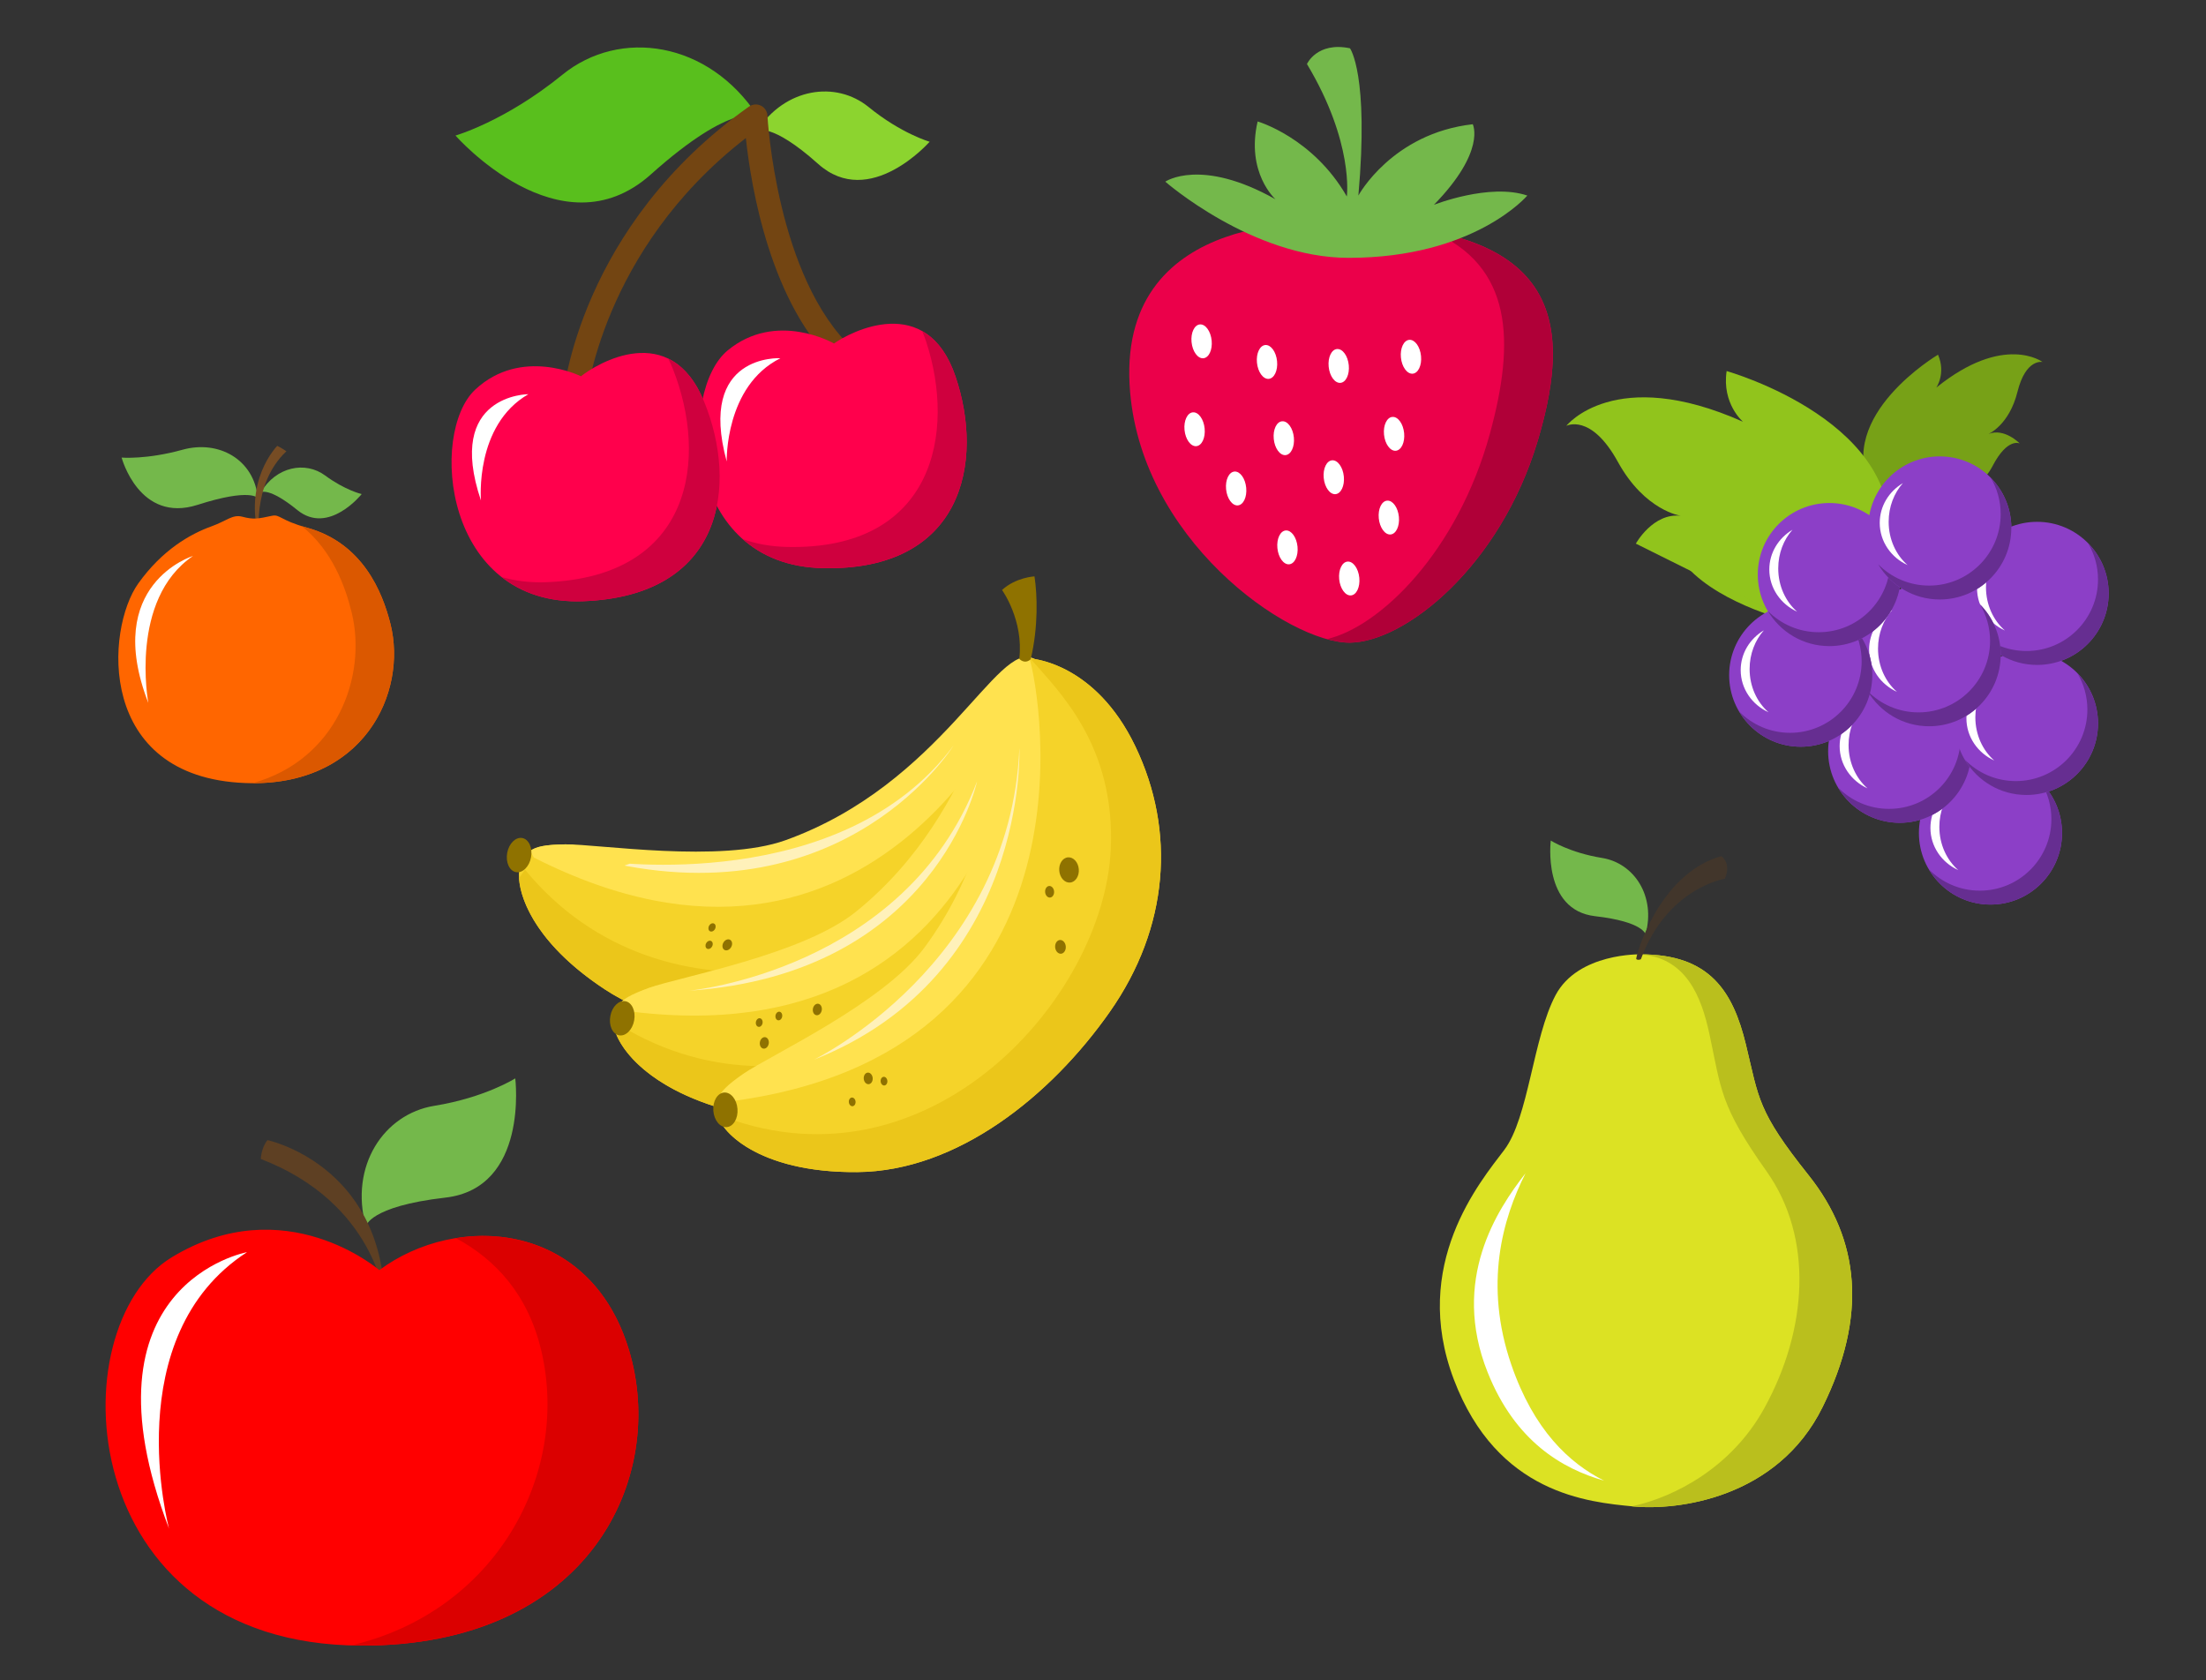 <!--?xml version="1.0" encoding="utf-8"?-->
<!-- Generator: Adobe Illustrator 15.0.0, SVG Export Plug-In . SVG Version: 6.00 Build 0)  -->
<svg xmlns="http://www.w3.org/2000/svg" xmlns:xlink="http://www.w3.org/1999/xlink" width="200px" height="152.333px" viewBox="0 0 200 152.333">
<rect x="0" y="0" width="200" height="152.333" fill="#333333" stroke="none"/>
<g>
	<g>
		<defs>
			<rect id="SVGID_1_" x="6.105" y="35.789" width="35.071" height="40.669"/>
		</defs>
		<clipPath id="SVGID_2_">
			<use xlink:href="#SVGID_1_" overflow="visible"/>
		</clipPath>
	</g>
</g>
<g>
	<path style="position: relative;" id="path-0" fill="#74B84B" d="M23.378,45.167c0,0-0.612-0.951-5.467,0.606c-5.293,1.698-6.885-4.285-6.885-4.285s2.257,0.194,5.521-0.712   S23.044,41.643,23.378,45.167"/>
</g>
<g>
	<path style="position: relative;" id="path-1" fill="#74B84B" d="M23.646,44.643c0,0,0.707-0.52,3.309,1.6c2.837,2.312,5.834-1.445,5.834-1.445s-1.513-0.355-3.309-1.685   C27.686,41.785,25.024,42.299,23.646,44.643"/>
</g>
<g>
	<path style="position: relative;" id="path-2" fill="#764C24" d="M25.135,40.427c0,0-3.164,3.173-1.593,8.52c0,0-0.833-4.956,2.424-8.032   C25.965,40.914,25.429,40.552,25.135,40.427"/>
</g>
<g>
	<path style="position: relative;" id="path-3" fill="#FF6600" d="M21.948,46.845c-0.86-0.227-1.432,0.394-2.745,0.865c-1.963,0.705-4.486,2.144-6.662,5.182   c-2.968,4.144-3.821,17.584,9.693,18.103c10.705,0.411,14.731-8.157,13.166-14.417c-0.728-2.912-2.52-7.338-7.559-8.732   c-2.493-0.69-2.447-1.24-3.194-1.08C23.388,47.035,23.012,47.125,21.948,46.845"/>
</g>
<g>
	<path style="position: relative;" id="path-4" fill="#DB5800" d="M35.401,56.577c-0.728-2.912-2.52-7.338-7.559-8.733c-0.173-0.047-0.333-0.095-0.482-0.141   c2.752,2.189,3.951,5.473,4.528,7.85c1.404,5.785-1.368,13.344-8.989,15.454C33.105,71.046,36.933,62.706,35.401,56.577"/>
</g>
<g>
	<defs>
		<rect id="SVGID_3_" x="12.259" y="50.409" width="5.235" height="13.318"/>
	</defs>
	<clipPath id="SVGID_4_">
		<use xlink:href="#SVGID_3_" overflow="visible"/>
	</clipPath>
	<g clip-path="url(#SVGID_4_)">
		<path style="position: relative;" id="path-5" fill="#FFFFFF" d="M17.494,50.409c0,0-8.234,2.52-4.049,13.318C13.445,63.727,11.69,54.369,17.494,50.409"/>
	</g>
</g>
<g>
	<g>
		
			<path style="position: relative;" id="path-6" fill="none" stroke="#6083A8" stroke-width="1.5" stroke-linecap="round" stroke-linejoin="round" stroke-dasharray="2.05,6.15" d="    M127.6,10.089"/>
	</g>
</g>
<g>
	<path style="position: relative;" id="path-7" fill="#EB004A" d="M120.364,20.261c0,0-18.81-1.525-17.956,14.575c0.74,13.96,14.401,23.499,19.987,23.431   c4.994-0.061,13.599-6.893,17.016-18.3C142.828,28.559,141.054,20.013,120.364,20.261"/>
</g>
<g>
	<path style="position: relative;" id="path-8" fill="#B00038" d="M129.764,20.95c7.404,3.143,7.606,10.007,5.311,18.375c-2.949,10.749-10.01,17.534-14.779,18.619   c0.777,0.215,1.489,0.33,2.101,0.323c4.994-0.061,13.599-6.893,17.016-18.301C142.213,30.611,141.515,23.184,129.764,20.95"/>
</g>
<g>
	<path style="position: relative;" id="path-9" fill="#FFFFFF" d="M109.852,30.883c0.083,0.848-0.259,1.563-0.763,1.6c-0.503,0.036-0.978-0.622-1.061-1.469   c-0.082-0.847,0.259-1.563,0.763-1.6S109.77,30.036,109.852,30.883"/>
</g>
<g>
	<path style="position: relative;" id="path-10" fill="#FFFFFF" d="M115.782,32.751c0.083,0.847-0.259,1.563-0.763,1.6c-0.503,0.036-0.979-0.622-1.061-1.469   c-0.082-0.848,0.259-1.564,0.763-1.6C115.225,31.246,115.7,31.904,115.782,32.751"/>
</g>
<g>
	<path style="position: relative;" id="path-11" fill="#FFFFFF" d="M109.215,38.853c0.083,0.848-0.259,1.563-0.763,1.6c-0.503,0.036-0.979-0.622-1.061-1.469   s0.259-1.563,0.763-1.6S109.133,38.005,109.215,38.853"/>
</g>
<g>
	<path style="position: relative;" id="path-12" fill="#FFFFFF" d="M117.305,39.664c0.082,0.847-0.259,1.563-0.763,1.6c-0.504,0.036-0.979-0.622-1.061-1.469   c-0.083-0.848,0.259-1.564,0.763-1.6C116.747,38.158,117.223,38.816,117.305,39.664"/>
</g>
<g>
	<path style="position: relative;" id="path-13" fill="#FFFFFF" d="M112.983,44.223c0.083,0.848-0.259,1.563-0.763,1.6c-0.504,0.036-0.979-0.622-1.061-1.469   c-0.082-0.848,0.259-1.563,0.763-1.6C112.426,42.718,112.901,43.375,112.983,44.223"/>
</g>
<g>
	<path style="position: relative;" id="path-14" fill="#FFFFFF" d="M123.238,52.385c0.082,0.848-0.26,1.563-0.764,1.6c-0.503,0.036-0.978-0.622-1.061-1.469   c-0.082-0.847,0.259-1.564,0.763-1.599C122.681,50.88,123.155,51.538,123.238,52.385"/>
</g>
<g>
	<path style="position: relative;" id="path-15" fill="#FFFFFF" d="M121.835,43.204c0.082,0.847-0.259,1.563-0.763,1.6c-0.503,0.036-0.979-0.622-1.061-1.469   c-0.082-0.848,0.259-1.563,0.763-1.6S121.753,42.356,121.835,43.204"/>
</g>
<g>
	<path style="position: relative;" id="path-16" fill="#FFFFFF" d="M126.827,46.86c0.082,0.848-0.26,1.563-0.764,1.6c-0.503,0.036-0.978-0.622-1.061-1.469   c-0.082-0.848,0.259-1.563,0.763-1.6S126.744,46.013,126.827,46.86"/>
</g>
<g>
	<path style="position: relative;" id="path-17" fill="#FFFFFF" d="M122.283,33.114c0.082,0.847-0.26,1.563-0.763,1.599c-0.504,0.036-0.979-0.621-1.061-1.468   c-0.082-0.848,0.259-1.564,0.762-1.6C121.726,31.609,122.201,32.266,122.283,33.114"/>
</g>
<g>
	<path style="position: relative;" id="path-18" fill="#FFFFFF" d="M128.833,32.281c0.083,0.848-0.259,1.563-0.762,1.6c-0.504,0.036-0.979-0.622-1.062-1.469   c-0.082-0.847,0.26-1.563,0.763-1.6C128.276,30.776,128.751,31.433,128.833,32.281"/>
</g>
<g>
	<path style="position: relative;" id="path-19" fill="#FFFFFF" d="M127.302,39.269c0.082,0.848-0.26,1.563-0.764,1.6c-0.503,0.036-0.979-0.622-1.061-1.469   s0.259-1.563,0.763-1.6S127.219,38.421,127.302,39.269"/>
</g>
<g>
	<path style="position: relative;" id="path-20" fill="#FFFFFF" d="M117.636,49.564c0.082,0.848-0.26,1.563-0.764,1.6c-0.503,0.036-0.979-0.622-1.061-1.469   c-0.082-0.848,0.259-1.563,0.763-1.6S117.553,48.717,117.636,49.564"/>
</g>
<g>
	<path style="position: relative;" id="path-21" fill="#74B84B" d="M130.002,18.57c4.759-4.882,3.521-7.306,3.521-7.306c-7.322,0.829-10.37,6.466-10.37,6.466   c0.976-11.001-0.762-13.352-0.762-13.352c-2.986-0.622-3.9,1.428-3.9,1.428c4.281,7.137,3.615,12.008,3.615,12.008   c-3.07-5.355-8.087-6.802-8.087-6.802c-1.08,4.659,1.617,7.054,1.617,7.054c-6.779-3.814-9.989-1.596-9.989-1.596   s7.889,6.908,16.616,6.908c11.421,0,16.207-5.648,16.207-5.648C135.048,16.573,130.002,18.57,130.002,18.57"/>
</g>
<g>
	<path style="position: relative;" id="path-22" fill="#F5D329" d="M93.753,59.715c0,0,4.718,3.463,3.509,11.92c-1.209,8.457-6.624,15.361-15.302,18.726   c-8.679,3.363-19.533,4.33-27.118-0.654S46.5,79.509,47.296,78.125c0.631-1.097,1.051-1.527,3.955-1.569   c2.904-0.041,13.755,4.286,19.925,3.351c12.734-1.931,15.861-14.881,18.152-17.283C91.62,60.222,92.531,59.462,93.753,59.715"/>
</g>
<g>
	<path style="position: relative;" id="path-23" fill="#EBC61A" d="M97.262,71.635c1.165-8.145-3.167-11.657-3.488-11.904c0.488,3.839,0.717,10.365-4.302,18.382   c-6.224,9.941-29.275,16.103-41.873,0.736l-0.541,0.774c0.145,2.254,1.93,6.235,7.784,10.083   c7.584,4.984,18.438,4.018,27.118,0.654C90.639,86.997,96.053,80.092,97.262,71.635"/>
</g>
<g>
	<path style="position: relative;" id="path-24" fill="#FFE24F" d="M71.219,76.178c-5.872,2.113-17.064,0.336-19.968,0.377c-1.809,0.026-2.654,0.203-3.186,0.598l0.337,0.6   c30.985,15.715,44.355-14.856,45.309-18.044C90.395,58.013,85.447,71.059,71.219,76.178"/>
</g>
<g>
	<defs>
		<polyline id="SVGID_5_" points="54.801,79.141 86.441,79.141 86.441,67.608   "/>
	</defs>
	<clipPath id="SVGID_6_">
		<use xlink:href="#SVGID_5_" overflow="visible"/>
	</clipPath>
	<g clip-path="url(#SVGID_6_)">
		<path style="position: relative;" id="path-25" fill="#FFF1BA" d="M54.801,78.095c0,0,21.488,3.125,31.64-10.487C86.441,67.608,76.735,83.26,54.801,78.095"/>
	</g>
</g>
<g>
	<path style="position: relative;" id="path-26" fill="#8F7200" d="M86.809,78.047c-0.306,0.555-0.902,0.813-1.332,0.576c-0.43-0.238-0.529-0.88-0.223-1.434   c0.306-0.555,0.902-0.813,1.332-0.575S87.114,77.494,86.809,78.047"/>
</g>
<g>
	<path style="position: relative;" id="path-27" fill="#8F7200" d="M83.824,78.48c-0.14,0.254-0.414,0.372-0.61,0.264c-0.197-0.109-0.243-0.403-0.102-0.657   c0.14-0.254,0.413-0.372,0.61-0.264C83.918,77.932,83.964,78.226,83.824,78.48"/>
</g>
<g>
	<path style="position: relative;" id="path-28" fill="#8F7200" d="M66.292,85.863c-0.14,0.254-0.414,0.372-0.61,0.264s-0.243-0.403-0.102-0.657s0.413-0.372,0.61-0.263   C66.387,85.315,66.433,85.609,66.292,85.863"/>
</g>
<g>
	<path style="position: relative;" id="path-29" fill="#8F7200" d="M64.557,85.814c-0.105,0.19-0.31,0.279-0.458,0.197c-0.147-0.081-0.182-0.302-0.077-0.492   s0.31-0.279,0.458-0.198C64.628,85.403,64.663,85.624,64.557,85.814"/>
</g>
<g>
	<path style="position: relative;" id="path-30" fill="#8F7200" d="M64.821,84.234c-0.105,0.19-0.31,0.278-0.458,0.197c-0.147-0.082-0.182-0.302-0.077-0.493   c0.105-0.19,0.31-0.279,0.458-0.197S64.926,84.042,64.821,84.234"/>
</g>
<g>
	<path style="position: relative;" id="path-31" fill="#8F7200" d="M81.931,83.215c-0.167,0.302-0.491,0.441-0.725,0.313s-0.288-0.479-0.121-0.78   c0.166-0.302,0.491-0.441,0.724-0.313C82.043,82.564,82.097,82.913,81.931,83.215"/>
</g>
<g>
	<path style="position: relative;" id="path-32" fill="#F5D329" d="M93.491,59.73c0,0,5.592,1.727,7.22,10.113c1.628,8.387-1.226,16.683-8.324,22.704   c-7.099,6.021-17.037,10.49-25.836,8.266c-8.798-2.225-11.222-6.902-10.923-8.472c0.236-1.242,0.492-1.786,3.223-2.777   c2.73-0.99,14.4-0.457,19.923-3.362c11.399-5.995,10.111-19.255,11.489-22.275C91.641,60.908,92.253,59.891,93.491,59.73"/>
</g>
<g>
	<path style="position: relative;" id="path-33" fill="#EBC61A" d="M100.711,69.843c-1.568-8.077-6.812-9.976-7.196-10.105c1.719,3.468,4.074,9.559,1.958,18.776   c-2.624,11.432-22.385,24.805-39.321,14.413l-0.258,0.908c0.875,2.083,3.866,5.26,10.658,6.978   c8.799,2.225,18.737-2.244,25.835-8.266S102.34,78.23,100.711,69.843"/>
</g>
<g>
	<path style="position: relative;" id="path-34" fill="#FFE24F" d="M77.594,82.667c-4.855,3.92-16.013,5.906-18.743,6.897c-1.701,0.617-2.44,1.062-2.814,1.608l0.514,0.456   c34.424,4.697,37.041-28.567,36.898-31.891C89.76,59.222,89.359,73.169,77.594,82.667"/>
</g>
<g>
	<path style="position: relative;" id="path-35" fill="#8F7200" d="M57.495,92.519c-0.156,0.854-0.767,1.458-1.363,1.35c-0.597-0.108-0.955-0.89-0.799-1.744   c0.156-0.854,0.766-1.457,1.363-1.349C57.292,90.885,57.65,91.666,57.495,92.519"/>
</g>
<g>
	<path style="position: relative;" id="path-36" fill="#8F7200" d="M48.146,77.723c-0.156,0.854-0.767,1.458-1.363,1.35c-0.597-0.108-0.955-0.89-0.799-1.744   c0.156-0.854,0.766-1.457,1.363-1.349C47.944,76.089,48.302,76.87,48.146,77.723"/>
</g>
<g>
	<defs>
		<polyline id="SVGID_7_" points="62.453,89.828 88.584,89.828 88.584,70.841   "/>
	</defs>
	<clipPath id="SVGID_8_">
		<use xlink:href="#SVGID_7_" overflow="visible"/>
	</clipPath>
	<g clip-path="url(#SVGID_8_)">
		<path style="position: relative;" id="path-37" fill="#FFF1BA" d="M62.453,89.828c0,0,19.575-1.849,26.132-18.986C88.584,70.841,84.833,88.297,62.453,89.828"/>
	</g>
</g>
<g>
	<path style="position: relative;" id="path-38" fill="#8F7200" d="M92.935,79.326c-0.107,0.625-0.586,1.063-1.07,0.979c-0.483-0.083-0.788-0.656-0.68-1.28   c0.107-0.625,0.586-1.063,1.069-0.979C92.738,78.128,93.042,78.703,92.935,79.326"/>
</g>
<g>
	<path style="position: relative;" id="path-39" fill="#8F7200" d="M90.256,80.712c-0.049,0.285-0.269,0.486-0.49,0.448s-0.361-0.301-0.312-0.587   c0.05-0.286,0.269-0.487,0.49-0.449C90.166,80.163,90.305,80.426,90.256,80.712"/>
</g>
<g>
	<path style="position: relative;" id="path-40" fill="#8F7200" d="M69.695,94.625c-0.049,0.286-0.269,0.487-0.49,0.448c-0.222-0.038-0.361-0.301-0.312-0.587   c0.049-0.286,0.269-0.486,0.49-0.448S69.745,94.338,69.695,94.625"/>
</g>
<g>
	<path style="position: relative;" id="path-41" fill="#8F7200" d="M74.502,91.595c-0.049,0.286-0.269,0.487-0.49,0.449c-0.222-0.038-0.361-0.301-0.312-0.587   c0.049-0.286,0.269-0.487,0.49-0.449C74.412,91.046,74.551,91.309,74.502,91.595"/>
</g>
<g>
	<path style="position: relative;" id="path-42" fill="#8F7200" d="M69.134,92.763c-0.037,0.215-0.202,0.365-0.368,0.337c-0.166-0.029-0.271-0.226-0.234-0.44   c0.037-0.215,0.202-0.365,0.368-0.336C69.066,92.352,69.171,92.548,69.134,92.763"/>
</g>
<g>
	<path style="position: relative;" id="path-43" fill="#8F7200" d="M70.912,92.17c-0.037,0.215-0.202,0.366-0.368,0.337s-0.271-0.226-0.234-0.44   c0.037-0.214,0.202-0.365,0.368-0.336C70.844,91.759,70.949,91.956,70.912,92.17"/>
</g>
<g>
	<path style="position: relative;" id="path-44" fill="#8F7200" d="M90.019,85.806c-0.059,0.34-0.319,0.578-0.583,0.533c-0.263-0.046-0.428-0.358-0.37-0.698   c0.058-0.339,0.319-0.578,0.582-0.532C89.912,85.154,90.078,85.466,90.019,85.806"/>
</g>
<g>
	<path style="position: relative;" id="path-45" fill="#F5D329" d="M93.379,59.702c0,0,5.847,0.254,9.547,7.955c3.699,7.701,3.04,16.45-2.301,24.073   c-5.341,7.622-13.824,14.464-22.899,14.54c-9.075,0.077-12.604-3.834-12.713-5.428c-0.086-1.262,0.023-1.854,2.414-3.504   c2.39-1.649,13.814-4.09,18.421-8.299c9.509-8.688,4.903-21.189,5.472-24.459C91.887,61.31,92.223,60.171,93.379,59.702"/>
</g>
<g>
	<path style="position: relative;" id="path-46" fill="#EBC61A" d="M102.926,67.656c-3.563-7.417-9.117-7.926-9.521-7.953c2.542,2.919,7.724,7.833,7.301,17.282   c-0.605,13.499-16.405,31.236-35.039,24.29l-0.02,0.944c1.374,1.793,5.072,4.108,12.077,4.05   c9.075-0.076,17.558-6.917,22.899-14.541C105.966,84.106,106.625,75.356,102.926,67.656"/>
</g>
<g>
	<path style="position: relative;" id="path-47" fill="#FFE24F" d="M83.811,85.917c-3.704,5.021-13.994,9.771-16.384,11.42c-1.489,1.028-2.092,1.645-2.315,2.27l0.613,0.311   C100.215,95.742,94.32,62.899,93.34,59.72C89.641,60.156,92.786,73.75,83.811,85.917"/>
</g>
<g>
	<path style="position: relative;" id="path-48" fill="#8F7200" d="M66.862,100.541c0.066,0.865-0.372,1.604-0.977,1.65s-1.149-0.619-1.214-1.484s0.372-1.604,0.977-1.65   C66.253,99.01,66.797,99.675,66.862,100.541"/>
</g>
<g>
	<defs>
		<rect id="SVGID_9_" x="73.802" y="67.83" width="18.624" height="28.247"/>
	</defs>
	<clipPath id="SVGID_10_">
		<use xlink:href="#SVGID_9_" overflow="visible"/>
	</clipPath>
	<g clip-path="url(#SVGID_10_)">
		<path style="position: relative;" id="path-49" fill="#FFF1BA" d="M73.802,96.077c0,0,17.79-8.672,18.618-28.247C92.42,67.83,93.25,88.361,73.802,96.077"/>
	</g>
</g>
<g>
	<path style="position: relative;" id="path-50" fill="#8F7200" d="M97.805,78.799c0.054,0.631-0.298,1.177-0.787,1.219c-0.489,0.042-0.929-0.436-0.983-1.066   c-0.054-0.631,0.298-1.177,0.787-1.219C97.311,77.691,97.751,78.168,97.805,78.799"/>
</g>
<g>
	<path style="position: relative;" id="path-51" fill="#8F7200" d="M95.565,80.819c0.024,0.289-0.137,0.539-0.361,0.558c-0.224,0.02-0.425-0.199-0.45-0.488   s0.137-0.539,0.36-0.559C95.338,80.31,95.54,80.529,95.565,80.819"/>
</g>
<g>
	<path style="position: relative;" id="path-52" fill="#8F7200" d="M79.119,97.74c0.025,0.289-0.137,0.539-0.36,0.559c-0.224,0.019-0.426-0.2-0.45-0.489   c-0.025-0.289,0.136-0.539,0.36-0.559C78.892,97.232,79.094,97.451,79.119,97.74"/>
</g>
<g>
	<path style="position: relative;" id="path-53" fill="#8F7200" d="M80.45,97.997c0.018,0.217-0.103,0.405-0.271,0.419c-0.168,0.015-0.319-0.149-0.338-0.366   c-0.018-0.218,0.103-0.404,0.271-0.419S80.431,97.78,80.45,97.997"/>
</g>
<g>
	<path style="position: relative;" id="path-54" fill="#8F7200" d="M77.566,99.877c0.019,0.217-0.103,0.405-0.27,0.419c-0.168,0.015-0.319-0.149-0.338-0.366   c-0.019-0.218,0.103-0.405,0.27-0.419C77.396,99.497,77.548,99.661,77.566,99.877"/>
</g>
<g>
	<path style="position: relative;" id="path-55" fill="#8F7200" d="M96.625,85.806c0.029,0.344-0.162,0.641-0.428,0.664c-0.266,0.022-0.505-0.237-0.535-0.581   c-0.029-0.344,0.163-0.641,0.428-0.663C96.357,85.203,96.596,85.463,96.625,85.806"/>
</g>
<g>
	<path style="position: relative;" id="path-56" fill="#8F7200" d="M90.846,53.492c0,0,1.98,2.738,1.563,6.24c0,0,0.468,0.545,1.038,0.042c0.699-2.98,0.596-5.84,0.342-7.515   C93.789,52.26,92.103,52.341,90.846,53.492"/>
</g>
<g>
	<g>
		
			<path style="position: relative;" id="path-57" fill="none" stroke="#6083A8" stroke-width="1.5" stroke-linecap="round" stroke-linejoin="round" stroke-dasharray="1.946,5.839" d="    M151.378,77.238"/>
	</g>
	<g>
		
			<path style="position: relative;" id="path-58" fill="none" stroke="#6083A8" stroke-width="1.5" stroke-linecap="round" stroke-linejoin="round" stroke-dasharray="1.947,5.84" d="    M141.562,84.726"/>
	</g>
	<g>
		
			<path style="position: relative;" id="path-59" fill="none" stroke="#6083A8" stroke-width="1.5" stroke-linecap="round" stroke-linejoin="round" stroke-dasharray="1.947,5.84" d="    M138.04,75.89"/>
	</g>
	<g>
		
			<path style="position: relative;" id="path-60" fill="none" stroke="#6083A8" stroke-width="1.5" stroke-linecap="round" stroke-linejoin="round" stroke-dasharray="1.947,5.84" d="    M148.771,76.519"/>
	</g>
	<g>
		<path style="position: relative;" id="path-61" fill="none" stroke="#6083A8" stroke-width="1.5" stroke-linecap="round" stroke-linejoin="round" d="M142.454,85.425"/>
	</g>
	<g>
		<path style="position: relative;" id="path-62" fill="none" stroke="#6083A8" stroke-width="1.5" stroke-linecap="round" stroke-linejoin="round" d="M142.439,85.156"/>
	</g>
</g>
<g>
	<path style="position: relative;" id="path-63" fill="#DCE223" d="M148.754,86.527c0,0-5.675-0.158-7.725,3.704c-2.05,3.863-2.443,11.115-4.651,14.031   c-2.206,2.916-8.512,10.404-4.571,20.809c3.941,10.406,12.218,11.115,16.237,11.51c4.021,0.393,13.085-0.711,17.184-8.986   c4.099-8.277,3.39-15.213-1.261-21.047c-4.651-5.832-4.493-6.936-5.676-11.822C157.109,89.838,154.98,86.527,148.754,86.527"/>
</g>
<g>
	<path style="position: relative;" id="path-64" fill="#BABF1D" d="M163.967,106.547c-4.651-5.832-4.493-6.936-5.676-11.822c-1.182-4.887-3.311-8.198-9.537-8.198   c0,0-0.087-0.002-0.242,0.002c4.38,0.162,5.757,3.923,6.464,7.21c1.082,5.029,0.934,6.467,5.189,12.469   c4.255,6.002,3.735,14.334-0.229,21.502c-2.962,5.354-8.132,8.035-11.979,8.861c0.028,0.004,0.06,0.006,0.087,0.01   c4.021,0.395,13.085-0.711,17.184-8.986C169.326,119.317,168.617,112.381,163.967,106.547"/>
</g>
<g>
	<defs>
		<rect id="SVGID_11_" x="133.631" y="106.379" width="11.796" height="27.869"/>
	</defs>
	<clipPath id="SVGID_12_">
		<use xlink:href="#SVGID_11_" overflow="visible"/>
	</clipPath>
	<g clip-path="url(#SVGID_12_)">
		<path style="position: relative;" id="path-65" fill="#FFFFFF" d="M137.013,123.719c-2.49-7.254-0.8-13.193,1.292-17.34c-2.582,3.307-6.777,9.656-3.433,18.045    c2.5,6.27,6.78,8.752,10.556,9.822C142.265,132.661,139.048,129.649,137.013,123.719"/>
	</g>
</g>
<g>
	<path style="position: relative;" id="path-66" fill="#74B84B" d="M149.187,84.722c0,0-0.161-1.148-4.571-1.654c-4.809-0.553-4.02-6.857-4.02-6.857s1.733,1.104,4.649,1.576   C148.162,78.259,150.133,81.255,149.187,84.722"/>
</g>
<g>
	<path style="position: relative;" id="path-67" fill="#42362B" d="M156.059,77.625c-5.693,1.568-7.796,9.164-7.715,9.332c0.172,0.138,0.423,0.013,0.423,0.013   c2.37-6.47,7.607-7.296,7.607-7.296C157.004,78.255,156.059,77.625,156.059,77.625"/>
</g>
<g>
	<path style="position: relative;" id="path-68" fill="#74B84B" d="M33.169,111.193c0,0,0.254-1.811,7.207-2.609c7.58-0.869,6.338-10.811,6.338-10.811   s-2.734,1.74-7.332,2.486C34.784,101.003,31.678,105.726,33.169,111.193"/>
</g>
<g>
	<path style="position: relative;" id="path-69" fill="#5E4023" d="M24.252,103.371c0,0,10.281,2.17,10.624,14.393c0,0-0.84-8.688-11.235-12.686   C23.641,105.078,23.681,104.056,24.252,103.371"/>
</g>
<g>
	<path style="position: relative;" id="path-70" fill="#FF0000" d="M34.39,115.158c0,0-8.567-7.424-18.85-1.143c-10.281,6.285-8.91,35.072,17.136,35.186   c20.703,0.092,27.875-15.193,24.333-26.846C53.468,110.703,41.473,109.904,34.39,115.158"/>
</g>
<g>
	<path style="position: relative;" id="path-71" fill="#DB0000" d="M57.009,122.355c-2.532-8.334-9.39-11.113-15.681-10.1c3.611,1.945,6.569,5.131,7.764,10.283   c2.577,11.105-4.121,23.568-17.257,26.645c0.278,0.008,0.557,0.018,0.841,0.02C53.379,149.292,60.551,134.007,57.009,122.355"/>
</g>
<g>
	<defs>
		<rect id="SVGID_13_" x="12.782" y="113.529" width="9.613" height="25.068"/>
	</defs>
	<clipPath id="SVGID_14_">
		<use xlink:href="#SVGID_13_" overflow="visible"/>
	</clipPath>
	<g clip-path="url(#SVGID_14_)">
		<path style="position: relative;" id="path-72" fill="#FFFFFF" d="M22.396,113.529c0,0-15.581,2.871-7.07,25.068C15.325,138.597,10.629,121.148,22.396,113.529"/>
	</g>
</g>
<g>
	<g>
		
			<path style="position: relative;" id="path-73" fill="none" stroke="#6083A8" stroke-width="1.5" stroke-linecap="round" stroke-linejoin="round" stroke-dasharray="1.608,4.824" d="    M143.948,42.894"/>
	</g>
	<g>
		<path style="position: relative;" id="path-74" fill="none" stroke="#6083A8" stroke-width="1.5" stroke-linecap="round" stroke-linejoin="round" d="M171.365,77.751"/>
	</g>
</g>
<g>
	<path style="position: relative;" id="path-75" fill="#77A117" d="M175.684,46.737c0,0,3.622-1.91,4.976-4.502c1.354-2.59,2.452-2.027,2.452-2.027s-1.379-1.438-2.84-0.861   c0,0,1.881-0.783,2.638-3.832s2.275-2.693,2.275-2.693s-3.5-2.631-9.638,2.322c0,0,0.895-1.281,0.157-2.984   c0,0-9.333,5.51-6.089,12.107C170.854,46.786,173.827,46.899,175.684,46.737"/>
</g>
<g>
	<path style="position: relative;" id="path-76" fill="#91C41C" d="M148.309,49.288c0,0,1.557-2.818,4.078-2.521c0,0-3.263-0.443-5.709-4.893   c-2.447-4.449-4.672-3.264-4.672-3.264s4.375-5.561,16.017-0.371c0,0-1.928-1.631-1.483-4.596c0,0,16.863,4.734,14.533,16.387   c-0.89,4.447-5.487,5.857-8.453,6.377"/>
</g>
<g>
	<path style="position: relative;" id="path-77" fill="#91C41C" d="M162.619,56.407c0,0-6.45-1.484-9.639-4.969"/>
</g>
<g>
	<path style="position: relative;" id="path-78" fill="#8C3FC7" d="M186.947,75.525c0,3.584-2.904,6.488-6.487,6.488c-3.584,0-6.488-2.904-6.488-6.488   c0-3.582,2.904-6.489,6.488-6.489C184.043,69.036,186.947,71.943,186.947,75.525"/>
</g>
<g>
	<defs>
		<rect id="SVGID_15_" x="175.017" y="71.464" width="2.524" height="7.426"/>
	</defs>
	<clipPath id="SVGID_16_">
		<use xlink:href="#SVGID_15_" overflow="visible"/>
	</clipPath>
	<g clip-path="url(#SVGID_16_)">
		<path style="position: relative;" id="path-79" fill="#FFFFFF" d="M175.825,74.968c0-1.367,0.493-2.605,1.29-3.504c-1.258,0.748-2.099,2.078-2.099,3.602    c0,1.689,1.033,3.143,2.524,3.824C176.499,77.982,175.825,76.566,175.825,74.968"/>
	</g>
</g>
<g>
	<path style="position: relative;" id="path-80" fill="#662E91" d="M185.08,70.974c0.57,0.965,0.903,2.088,0.903,3.291c0,3.582-2.904,6.488-6.487,6.488   c-1.81,0-3.443-0.742-4.62-1.936c1.128,1.91,3.203,3.195,5.584,3.195c3.583,0,6.487-2.904,6.487-6.488   C186.947,73.751,186.234,72.144,185.08,70.974"/>
</g>
<g>
	<path style="position: relative;" id="path-81" fill="#8C3FC7" d="M178.717,68.11c0,3.583-2.904,6.489-6.487,6.489c-3.584,0-6.488-2.906-6.488-6.489   c0-3.584,2.904-6.488,6.488-6.488C175.813,61.622,178.717,64.526,178.717,68.11"/>
</g>
<g>
	<defs>
		<rect id="SVGID_17_" x="166.786" y="64.05" width="2.524" height="7.426"/>
	</defs>
	<clipPath id="SVGID_18_">
		<use xlink:href="#SVGID_17_" overflow="visible"/>
	</clipPath>
	<g clip-path="url(#SVGID_18_)">
		<path style="position: relative;" id="path-82" fill="#FFFFFF" d="M167.595,67.554c0-1.367,0.493-2.607,1.29-3.504c-1.258,0.746-2.099,2.078-2.099,3.602    c0,1.688,1.033,3.143,2.524,3.825C168.269,70.568,167.595,69.149,167.595,67.554"/>
	</g>
</g>
<g>
	<path style="position: relative;" id="path-83" fill="#662E91" d="M176.85,63.558c0.57,0.967,0.903,2.088,0.903,3.291c0,3.584-2.904,6.489-6.488,6.489   c-1.809,0-3.443-0.74-4.619-1.936c1.128,1.91,3.203,3.197,5.584,3.197c3.583,0,6.487-2.906,6.487-6.489   C178.717,66.335,178.004,64.729,176.85,63.558"/>
</g>
<g>
	<path style="position: relative;" id="path-84" fill="#8C3FC7" d="M190.21,65.589c0,3.584-2.904,6.489-6.488,6.489c-3.583,0-6.487-2.905-6.487-6.489s2.904-6.488,6.487-6.488   C187.306,59.101,190.21,62.005,190.21,65.589"/>
</g>
<g>
	<defs>
		<rect id="SVGID_19_" x="178.279" y="61.528" width="2.524" height="7.426"/>
	</defs>
	<clipPath id="SVGID_20_">
		<use xlink:href="#SVGID_19_" overflow="visible"/>
	</clipPath>
	<g clip-path="url(#SVGID_20_)">
		<path style="position: relative;" id="path-85" fill="#FFFFFF" d="M179.088,65.032c0-1.367,0.493-2.605,1.29-3.504c-1.258,0.746-2.099,2.078-2.099,3.602    c0,1.689,1.033,3.143,2.524,3.824C179.762,68.046,179.088,66.628,179.088,65.032"/>
	</g>
</g>
<g>
	<path style="position: relative;" id="path-86" fill="#662E91" d="M188.342,61.036c0.571,0.967,0.904,2.09,0.904,3.293c0,3.582-2.904,6.489-6.488,6.489   c-1.809,0-3.443-0.742-4.62-1.938c1.129,1.913,3.204,3.198,5.584,3.198c3.584,0,6.488-2.905,6.488-6.489   C190.21,63.815,189.497,62.208,188.342,61.036"/>
</g>
<g>
	<path style="position: relative;" id="path-87" fill="#8C3FC7" d="M191.174,53.8c0,3.582-2.904,6.488-6.487,6.488c-3.584,0-6.488-2.906-6.488-6.488   c0-3.584,2.904-6.488,6.488-6.488C188.27,47.312,191.174,50.216,191.174,53.8"/>
</g>
<g>
	<defs>
		<rect id="SVGID_21_" x="179.243" y="49.737" width="2.524" height="7.428"/>
	</defs>
	<clipPath id="SVGID_22_">
		<use xlink:href="#SVGID_21_" overflow="visible"/>
	</clipPath>
	<g clip-path="url(#SVGID_22_)">
		<path style="position: relative;" id="path-88" fill="#FFFFFF" d="M180.052,53.243c0-1.369,0.493-2.607,1.29-3.506c-1.258,0.748-2.099,2.08-2.099,3.602    c0,1.689,1.033,3.145,2.524,3.826C180.726,56.257,180.052,54.839,180.052,53.243"/>
	</g>
</g>
<g>
	<path style="position: relative;" id="path-89" fill="#662E91" d="M189.307,49.247c0.57,0.967,0.903,2.088,0.903,3.291c0,3.584-2.904,6.488-6.488,6.488   c-1.809,0-3.443-0.742-4.62-1.936c1.129,1.91,3.204,3.197,5.585,3.197c3.583,0,6.487-2.906,6.487-6.488   C191.174,52.024,190.461,50.419,189.307,49.247"/>
</g>
<g>
	<path style="position: relative;" id="path-90" fill="#8C3FC7" d="M181.387,59.36c0,3.584-2.905,6.488-6.488,6.488s-6.488-2.904-6.488-6.488s2.905-6.488,6.488-6.488   S181.387,55.776,181.387,59.36"/>
</g>
<g>
	<defs>
		<rect id="SVGID_23_" x="169.455" y="55.3" width="2.525" height="7.426"/>
	</defs>
	<clipPath id="SVGID_24_">
		<use xlink:href="#SVGID_23_" overflow="visible"/>
	</clipPath>
	<g clip-path="url(#SVGID_24_)">
		<path style="position: relative;" id="path-91" fill="#FFFFFF" d="M170.265,58.804c0-1.367,0.492-2.605,1.289-3.504c-1.258,0.746-2.098,2.078-2.098,3.602    c0,1.689,1.032,3.143,2.524,3.824C170.938,61.817,170.265,60.401,170.265,58.804"/>
	</g>
</g>
<g>
	<path style="position: relative;" id="path-92" fill="#662E91" d="M179.519,54.808c0.57,0.967,0.904,2.09,0.904,3.293c0,3.582-2.905,6.488-6.488,6.488   c-1.809,0-3.443-0.742-4.62-1.938c1.129,1.912,3.204,3.197,5.584,3.197c3.583,0,6.488-2.904,6.488-6.488   C181.387,57.587,180.673,55.979,179.519,54.808"/>
</g>
<g>
	<path style="position: relative;" id="path-93" fill="#8C3FC7" d="M169.745,61.214c0,3.584-2.904,6.488-6.488,6.488c-3.583,0-6.488-2.904-6.488-6.488   c0-3.582,2.905-6.488,6.488-6.488C166.841,54.726,169.745,57.632,169.745,61.214"/>
</g>
<g>
	<defs>
		<rect id="SVGID_25_" x="157.814" y="57.153" width="2.524" height="7.426"/>
	</defs>
	<clipPath id="SVGID_26_">
		<use xlink:href="#SVGID_25_" overflow="visible"/>
	</clipPath>
	<g clip-path="url(#SVGID_26_)">
		<path style="position: relative;" id="path-94" fill="#FFFFFF" d="M158.623,60.657c0-1.367,0.493-2.605,1.29-3.504c-1.258,0.748-2.099,2.078-2.099,3.602    c0,1.689,1.032,3.143,2.524,3.824C159.296,63.671,158.623,62.255,158.623,60.657"/>
	</g>
</g>
<g>
	<path style="position: relative;" id="path-95" fill="#662E91" d="M167.877,56.661c0.571,0.967,0.904,2.09,0.904,3.293c0,3.582-2.905,6.488-6.488,6.488   c-1.809,0-3.443-0.742-4.62-1.938c1.129,1.912,3.204,3.197,5.584,3.197c3.584,0,6.488-2.904,6.488-6.488   C169.745,59.44,169.031,57.833,167.877,56.661"/>
</g>
<g>
	<path style="position: relative;" id="path-96" fill="#8C3FC7" d="M172.341,52.095c0,3.582-2.905,6.486-6.488,6.486c-3.584,0-6.488-2.904-6.488-6.486   c0-3.584,2.904-6.488,6.488-6.488C169.436,45.606,172.341,48.511,172.341,52.095"/>
</g>
<g>
	<defs>
		<rect id="SVGID_27_" x="160.409" y="48.032" width="2.524" height="7.428"/>
	</defs>
	<clipPath id="SVGID_28_">
		<use xlink:href="#SVGID_27_" overflow="visible"/>
	</clipPath>
	<g clip-path="url(#SVGID_28_)">
		<path style="position: relative;" id="path-97" fill="#FFFFFF" d="M161.218,51.538c0-1.369,0.493-2.607,1.29-3.506c-1.258,0.748-2.099,2.08-2.099,3.602    c0,1.689,1.033,3.145,2.524,3.826C161.892,54.55,161.218,53.134,161.218,51.538"/>
	</g>
</g>
<g>
	<path style="position: relative;" id="path-98" fill="#662E91" d="M170.473,47.542c0.57,0.965,0.903,2.088,0.903,3.291c0,3.584-2.904,6.488-6.487,6.488   c-1.81,0-3.443-0.742-4.62-1.936c1.129,1.91,3.203,3.195,5.584,3.195c3.583,0,6.488-2.904,6.488-6.486   C172.341,50.319,171.627,48.714,170.473,47.542"/>
</g>
<g>
	<path style="position: relative;" id="path-99" fill="#8C3FC7" d="M182.351,47.868c0,3.582-2.904,6.486-6.488,6.486c-3.583,0-6.488-2.904-6.488-6.486   c0-3.584,2.905-6.488,6.488-6.488C179.446,41.38,182.351,44.284,182.351,47.868"/>
</g>
<g>
	<defs>
		<rect id="SVGID_29_" x="170.419" y="43.806" width="2.525" height="7.428"/>
	</defs>
	<clipPath id="SVGID_30_">
		<use xlink:href="#SVGID_29_" overflow="visible"/>
	</clipPath>
	<g clip-path="url(#SVGID_30_)">
		<path style="position: relative;" id="path-100" fill="#FFFFFF" d="M171.229,47.312c0-1.369,0.492-2.607,1.289-3.506c-1.258,0.748-2.098,2.08-2.098,3.602    c0,1.689,1.032,3.145,2.524,3.826C171.901,50.323,171.229,48.907,171.229,47.312"/>
	</g>
</g>
<g>
	<path style="position: relative;" id="path-101" fill="#662E91" d="M180.482,43.315c0.57,0.965,0.904,2.088,0.904,3.291c0,3.584-2.905,6.488-6.488,6.488   c-1.809,0-3.443-0.742-4.62-1.936c1.129,1.91,3.204,3.195,5.584,3.195c3.583,0,6.488-2.904,6.488-6.486   C182.351,46.093,181.637,44.487,180.482,43.315"/>
</g>
<g>
	<g>
		
			<path style="position: relative;" id="path-102" fill="none" stroke="#6083A8" stroke-width="1.5" stroke-linecap="round" stroke-linejoin="round" stroke-dasharray="2.005,6.014" d="    M64.841,53.279"/>
	</g>
	<g>
		
			<path style="position: relative;" id="path-103" fill="none" stroke="#6083A8" stroke-width="1.5" stroke-linecap="round" stroke-linejoin="round" stroke-dasharray="1.96,5.881" d="    M68.273,53.477"/>
	</g>
</g>
<g>
	<path style="position: relative;" id="path-104" fill="#59BF1D" d="M68.712,10.557c0,0-2.194-1.461-9.71,5.261c-8.194,7.329-17.708-3.528-17.708-3.528   s4.491-1.277,9.695-5.514C56.195,2.54,64.253,3.716,68.712,10.557"/>
</g>
<g>
	<path style="position: relative;" id="path-105" fill="#8CD42F" d="M68.637,11.862c0,0,1.252-0.833,5.541,3.002c4.676,4.182,10.105-2.013,10.105-2.013   s-2.563-0.729-5.533-3.146S71.181,7.958,68.637,11.862"/>
</g>
<g>
	<path style="position: relative;" id="path-106" fill="#734512" d="M52.058,37.395c-0.031,0-0.063-0.001-0.094-0.004c-0.584-0.052-1.016-0.567-0.964-1.151   c0.056-0.638,1.554-15.74,16.905-26.575c0.317-0.223,0.729-0.257,1.077-0.087c0.348,0.169,0.576,0.515,0.596,0.902   c0.007,0.147,0.811,14.774,7.813,21.217c0.432,0.396,0.459,1.068,0.063,1.5c-0.397,0.432-1.068,0.461-1.5,0.063   c-6.114-5.625-7.863-16.347-8.334-20.742c-13.146,10.182-14.491,23.769-14.503,23.91C53.066,36.979,52.603,37.395,52.058,37.395"/>
</g>
<g>
	<path style="position: relative;" id="path-107" fill="#FF004C" d="M75.611,31.142c0,0-5.23-3.018-9.647,0.636s-4.056,19.443,8.615,19.735   c12.756,0.293,14.666-9.666,12.049-17.379C84.01,26.419,77.072,30.109,75.611,31.142"/>
</g>
<g>
	<path style="position: relative;" id="path-108" fill="#CF003E" d="M86.627,34.133c-0.737-2.174-1.819-3.442-3.024-4.12c0.127,0.3,0.249,0.612,0.361,0.952   c2.719,8.254,0.709,18.919-12.605,18.625c-1.506-0.033-2.837-0.291-4.021-0.711c1.74,1.543,4.114,2.561,7.24,2.633   C87.334,51.806,89.245,41.847,86.627,34.133"/>
</g>
<g>
	<defs>
		<rect id="SVGID_31_" x="65.31" y="32.474" width="5.444" height="9.368"/>
	</defs>
	<clipPath id="SVGID_32_">
		<use xlink:href="#SVGID_31_" overflow="visible"/>
	</clipPath>
	<g clip-path="url(#SVGID_32_)">
		<path style="position: relative;" id="path-109" fill="#FFFFFF" d="M70.754,32.478c0,0-7.549-0.452-4.869,9.364C65.886,41.842,65.701,34.998,70.754,32.478"/>
	</g>
</g>
<g>
	<path style="position: relative;" id="path-110" fill="#FF004C" d="M52.673,34.116c0,0-5.401-2.701-9.592,1.21c-4.191,3.912-2.887,19.651,9.779,19.185   c12.75-0.469,14.063-10.524,10.989-18.067C60.776,28.9,54.07,32.998,52.673,34.116"/>
</g>
<g>
	<path style="position: relative;" id="path-111" fill="#CF003E" d="M63.849,36.444c-0.867-2.126-2.021-3.328-3.265-3.932c0.144,0.292,0.285,0.596,0.417,0.928   c3.207,8.077,1.837,18.843-11.47,19.345c-1.506,0.057-2.85-0.121-4.057-0.47c1.83,1.438,4.26,2.311,7.385,2.196   C65.61,54.043,66.922,43.988,63.849,36.444"/>
</g>
<g>
	<defs>
		<rect id="SVGID_33_" x="42.788" y="35.74" width="5.117" height="9.638"/>
	</defs>
	<clipPath id="SVGID_34_">
		<use xlink:href="#SVGID_33_" overflow="visible"/>
	</clipPath>
	<g clip-path="url(#SVGID_34_)">
		<path style="position: relative;" id="path-112" fill="#FFFFFF" d="M47.905,35.74c0,0-7.563,0-4.3,9.638C43.605,45.378,43.012,38.557,47.905,35.74"/>
	</g>
</g>
</svg>